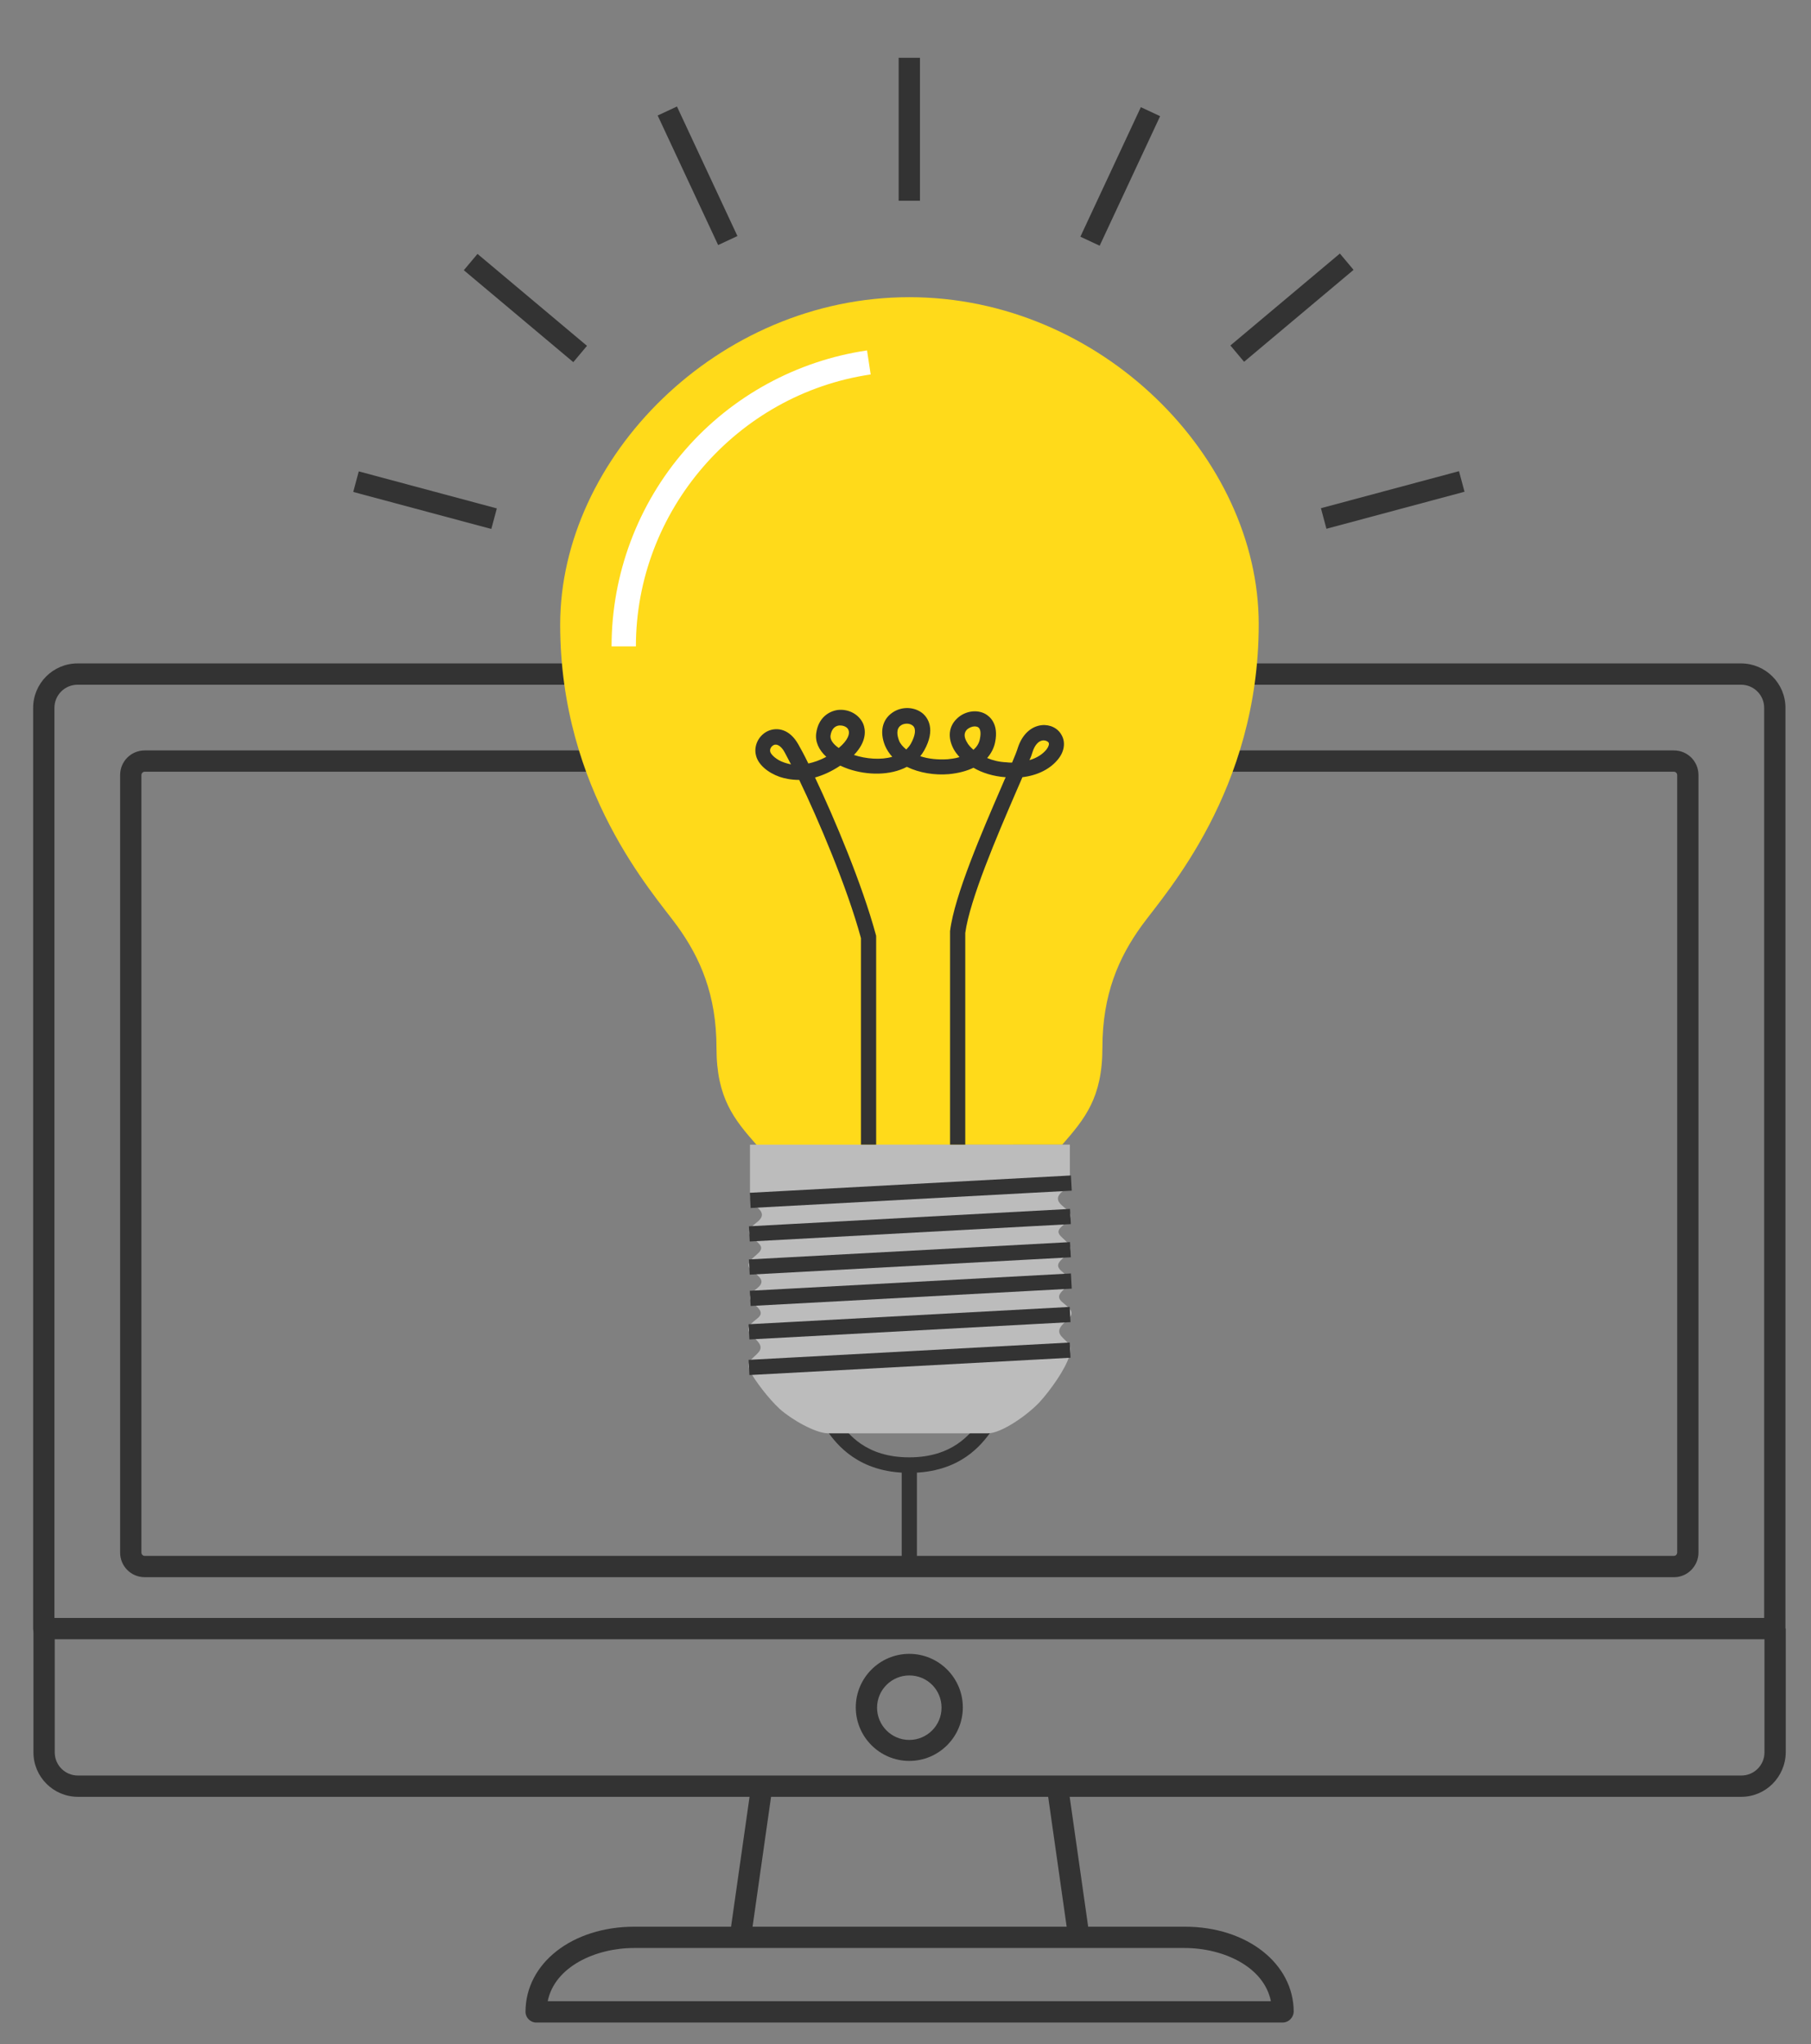 <?xml version="1.0" encoding="utf-8"?>
<!-- Generator: Adobe Illustrator 23.1.0, SVG Export Plug-In . SVG Version: 6.00 Build 0)  -->
<svg version="1.1" id="레이어_1" xmlns="http://www.w3.org/2000/svg" xmlns:xlink="http://www.w3.org/1999/xlink" x="0px"
	 y="0px" viewBox="0 0 595.5 672" style="enable-background:new 0 0 595.5 672;" xml:space="preserve">
<rect x="0" y="0" width="595.5" height="672" fill="#808080" stroke="none"/>
<style type="text/css">
	.st0{fill:#333333;}
	.st1{fill:#FFDA1A;}
	.st2{fill:#BCBCBC;}
	.st3{fill:#FFFFFF;}
</style>
<g>
	<rect x="221.9" y="608.5" transform="matrix(0.141 -0.99 0.99 0.141 -393.745 770.316)" class="st0" width="50.1" height="7"/>
</g>
<g>
	<rect x="347.6" y="587" transform="matrix(0.99 -0.141 0.141 0.99 -82.664 55.523)" class="st0" width="7" height="50.1"/>
</g>
<g>
	<path class="st0" d="M583.6,538.9H14.4c-1.9,0-3.5-1.6-3.5-3.5V232.7c0-8,6.5-14.6,14.6-14.6h547c8,0,14.6,6.5,14.6,14.6v302.7
		C587.1,537.4,585.6,538.9,583.6,538.9z M17.9,531.9h562.2V232.7c0-4.2-3.4-7.6-7.6-7.6h-547c-4.2,0-7.6,3.4-7.6,7.6V531.9z"/>
</g>
<g>
	<path class="st0" d="M572.6,590.7h-547c-8,0-14.6-6.5-14.6-14.6v-40.7h7v40.7c0,4.2,3.4,7.6,7.6,7.6h547c4.2,0,7.6-3.4,7.6-7.6
		v-40.7h7v40.7C587.1,584.2,580.6,590.7,572.6,590.7z"/>
</g>
<g>
	<path class="st0" d="M550.5,518.5H47.6c-4.5,0-8.1-3.6-8.1-8.1V254.8c0-4.5,3.6-8.1,8.1-8.1h502.8c4.5,0,8.1,3.6,8.1,8.1v255.6
		C558.5,514.8,554.9,518.5,550.5,518.5z M47.6,253.7c-0.6,0-1.1,0.5-1.1,1.1v255.6c0,0.6,0.5,1.1,1.1,1.1h502.8
		c0.6,0,1.1-0.5,1.1-1.1V254.8c0-0.6-0.5-1.1-1.1-1.1H47.6z"/>
</g>
<g>
	<path class="st0" d="M421.8,664.9H176.3c-1.9,0-3.5-1.6-3.5-3.5c0-16,15.4-28,35.8-28h181c20.4,0,35.8,12.1,35.8,28
		C425.3,663.3,423.7,664.9,421.8,664.9z M180.1,657.9h237.8c-2.3-11.4-15.7-17.5-28.4-17.5h-181
		C195.9,640.4,182.4,646.5,180.1,657.9z"/>
</g>
<g>
	<path class="st0" d="M299,578.9c-9.7,0-17.6-7.9-17.6-17.6c0-9.7,7.9-17.6,17.6-17.6c9.7,0,17.6,7.9,17.6,17.6
		C316.6,571,308.7,578.9,299,578.9z M299,550.8c-5.8,0-10.6,4.7-10.6,10.6c0,5.8,4.7,10.6,10.6,10.6c5.8,0,10.6-4.7,10.6-10.6
		C309.6,555.5,304.9,550.8,299,550.8z"/>
</g>
<g>
	<g>
		<path class="st0" d="M299,484.2c-16.8,0-23.9-9.5-26.9-13.6c-0.2-0.3-0.4-0.6-0.6-0.8l3.9-3.1c0.2,0.3,0.4,0.6,0.7,0.9
			c2.8,3.7,8.5,11.5,22.9,11.5c14.3,0,20.1-7.8,22.9-11.5c0.3-0.4,0.5-0.7,0.7-0.9l3.9,3.1c-0.2,0.2-0.4,0.5-0.6,0.8
			C322.9,474.7,315.9,484.2,299,484.2z"/>
	</g>
	<path class="st1" d="M349.3,376.3c7.4-8.5,13.2-15.4,13.2-31.9c0-17.4,5.3-29.6,13-40.2c7.7-10.6,38.4-44.3,38.4-99
		S362.1,97.7,299,97.7c-63.1,0-114.8,52.9-114.8,107.6s30.7,88.4,38.4,99c7.7,10.6,13,22.8,13,40.2c0,16.5,5.8,23.5,13.2,31.9"/>
	<path class="st2" d="M299,376.3h52.8v11.3c0,0,0.1,2.2-2.2,3.9c-2.4,1.8-2,3.3-0.6,4.6c1.7,1.6,4.5,3.1,2.3,5.2
		c-2.3,2.1-4.4,3.1-2.5,5.1c1.7,1.8,4.8,3.6,2.2,5.9c-2.4,2.2-4.5,3.5-1.8,5.7c2.4,2.1,3.7,3.2,1.6,5c-2,1.8-3.6,3.1-1.7,4.9
		c1.9,1.7,4.7,3.3,2.3,5.6c-2.3,2.1-4.2,3.7-2.4,5.8c1.9,2.2,3.8,2.6,2.6,6.5c-1.2,4.2-6.2,11.3-9.9,15.3
		c-4.3,4.5-12.6,10.1-16.8,10.1c-4.1,0-25.7,0-25.7,0s-22.8,0-26.9,0c-4.1,0-12-4.5-15.9-8c-3.8-3.5-8.1-9.3-9.6-12.1
		c-1.9-3.5,0.7-4.3,2.6-6.5c1.8-2.1-0.2-3.6-2.4-5.8c-2.4-2.3,0.3-3.9,2.3-5.6c1.9-1.7,0.3-3-1.7-4.9c-2.1-1.8-0.8-3,1.6-5
		c2.6-2.2,0.5-3.6-2-5.6c-2.9-2.3,0.7-4.2,2.4-6c1.8-2-0.3-3-2.5-5.1c-2.3-2.1,0.6-3.7,2.3-5.2c1.4-1.3,1.8-2.8-0.6-4.6
		c-2.3-1.7-2.2-3.9-2.2-3.9v-16.6H299z"/>
	<g>
		<path class="st0" d="M317.4,376.3h-5v-69.9c0-0.1,0-0.2,0-0.3c1.4-11.6,10.7-33.1,16.9-47.4c0.5-1.1,0.9-2.2,1.4-3.2
			c-0.1,0-0.2,0-0.2,0c-3.9-0.3-7.5-1.4-10.4-3.1c-2.3,1.1-5,1.8-8.1,2.1c-4.6,0.4-9.7-0.4-13.8-2.4c-5.5,2.9-13,2.8-19.2,0.7
			c-0.9-0.3-1.8-0.7-2.7-1.1c-3,2-5.8,3.2-8.3,3.9c6.4,13.5,15.5,35.1,20,51.7c0.1,0.2,0.1,0.4,0.1,0.7v68.3h-5v-67.9
			c-4.6-16.9-14-38.9-20.3-52c-2.7,0-4.9-0.5-6.4-1c-4-1.4-7.1-4.1-7.8-7c-0.9-3.3,1-6.9,4.2-8.2c2.8-1.1,6.8-0.6,9.7,4.5
			c0.8,1.4,2,3.6,3.3,6.3c1.8-0.4,3.7-1,5.9-2.2c-2.5-2.3-3.7-5-3.3-7.8c0.7-5.1,4.2-7.2,7.1-7.6c3.6-0.4,7.1,1.5,8.4,4.7
			c0.6,1.6,1.4,5.4-3.1,10.1c4,1.3,8.8,1.7,12.6,0.6c-1-1.1-1.8-2.3-2.4-3.7c-1.8-4.5-0.9-8.5,2.4-10.8c3.1-2.2,7.5-2,10.2,0.4
			c1.4,1.3,4.2,5,0.3,12c-0.4,0.7-0.8,1.3-1.3,1.9c2.7,0.9,5.8,1.2,9,1c0.8-0.1,2.3-0.2,3.9-0.7c-0.7-0.8-1.4-1.7-1.9-2.6
			c-2-3.7-1.7-7.4,1-10c2.5-2.5,6.5-3.2,9.4-1.6c1.4,0.8,4.5,3.2,3.2,9.4c-0.4,1.9-1.3,3.6-2.6,5.1c1.9,0.8,4,1.3,6.3,1.4
			c0.6,0.1,1.3,0.1,1.9,0.1c0.9-2.1,1.6-3.9,1.9-4.9c1.4-4.3,4.3-7,7.8-7.4c2.8-0.3,5.4,1,6.6,3.3c1.3,2.3,0.9,5.3-1.1,7.8
			c-2.6,3.3-6.8,5.4-11.8,6c-0.7,1.6-1.5,3.4-2.3,5.3c-6,13.9-15,34.9-16.5,45.9V376.3z M255.1,244.8c-0.2,0-0.4,0-0.6,0.1
			c-0.9,0.4-1.5,1.4-1.2,2.3c0.2,0.8,1.9,2.6,4.6,3.5c0.6,0.2,1.3,0.4,2.2,0.6c-0.8-1.6-1.6-3-2.1-4
			C257.6,246.5,256.4,244.8,255.1,244.8z M343.2,243.4c-0.1,0-0.1,0-0.2,0c-1.5,0.1-2.8,1.6-3.5,3.9c-0.2,0.7-0.5,1.6-1,2.6
			c2.4-0.7,4.3-1.9,5.6-3.5c0.7-0.9,1-1.8,0.7-2.3C344.5,243.7,343.8,243.4,343.2,243.4z M320.5,238.8c-0.8,0-1.8,0.4-2.5,1
			c-1.3,1.3-0.8,2.9-0.1,4.1c0.5,1,1.3,1.8,2.2,2.6c1-0.9,1.8-2,2.1-3.5c0.2-1,0.6-3.3-0.7-4C321.3,238.9,320.9,238.8,320.5,238.8z
			 M298.2,237.9c-0.7,0-1.5,0.2-2,0.6c-1.6,1.1-1.2,3.3-0.6,4.9c0.4,1.1,1.3,2.1,2.4,3c0.6-0.6,1.1-1.2,1.5-1.9
			c1.5-2.7,1.8-4.9,0.7-5.9C299.6,238.1,298.9,237.9,298.2,237.9z M276.3,238.5c-0.1,0-0.3,0-0.4,0c-1.5,0.2-2.5,1.3-2.8,3.3
			c-0.2,1.3,0.8,2.8,2.7,4.1c3.1-2.6,3.7-4.7,3.2-5.9C278.7,239.1,277.5,238.5,276.3,238.5z"/>
	</g>
	<g>
		
			<rect x="246.5" y="389.1" transform="matrix(0.999 -5.390572e-02 5.390572e-02 0.999 -20.674 16.708)" class="st0" width="105.7" height="5"/>
	</g>
	<g>
		
			<rect x="246.2" y="400.1" transform="matrix(0.999 -5.410190e-02 5.410190e-02 0.999 -21.342 16.769)" class="st0" width="105.7" height="5"/>
	</g>
	<g>
		
			<rect x="246.2" y="411" transform="matrix(0.999 -5.392893e-02 5.392893e-02 0.999 -21.862 16.729)" class="st0" width="105.7" height="5"/>
	</g>
	<g>
		
			<rect x="246.5" y="421.3" transform="matrix(0.999 -5.390572e-02 5.390572e-02 0.999 -22.411 16.755)" class="st0" width="105.7" height="5"/>
	</g>
	<g>
		
			<rect x="246.1" y="432.3" transform="matrix(0.999 -5.390572e-02 5.390572e-02 0.999 -23.005 16.747)" class="st0" width="105.7" height="5"/>
	</g>
	<g>
		
			<rect x="246.1" y="444" transform="matrix(0.999 -5.390572e-02 5.390572e-02 0.999 -23.636 16.764)" class="st0" width="105.7" height="5"/>
	</g>
</g>
<g>
	<rect x="295.5" y="19" class="st0" width="7" height="47"/>
</g>
<g>
	<rect x="225.9" y="34.4" transform="matrix(0.906 -0.423 0.423 0.906 -2.957 102.366)" class="st0" width="7" height="47"/>
</g>
<g>
	<rect x="169.2" y="77.7" transform="matrix(0.643 -0.766 0.766 0.643 -15.801 168.48)" class="st0" width="7" height="47"/>
</g>
<g>
	
		<rect x="136.2" y="140.9" transform="matrix(0.259 -0.966 0.966 0.259 -55.23 256.804)" class="st0" width="7" height="47"/>
</g>
<g>
	<rect x="344.7" y="54.4" transform="matrix(0.423 -0.906 0.906 0.423 160.16 367.1)" class="st0" width="47" height="7"/>
</g>
<g>
	<rect x="401.3" y="97.7" transform="matrix(0.766 -0.643 0.643 0.766 34.365 296.772)" class="st0" width="47" height="7"/>
</g>
<g>
	<rect x="434.4" y="160.9" transform="matrix(0.966 -0.259 0.259 0.966 -26.95 124.152)" class="st0" width="47" height="7"/>
</g>
<g>
	<path class="st3" d="M209.1,212.5h-8c0-23.7,8.6-46.7,24.2-64.6c15.4-17.7,36.7-29.3,59.8-32.7l1.2,7.9
		C242.2,129.6,209.1,168,209.1,212.5z"/>
</g>
<g>
	<rect x="296.5" y="481.7" class="st0" width="5" height="33.2"/>
</g>
</svg>
